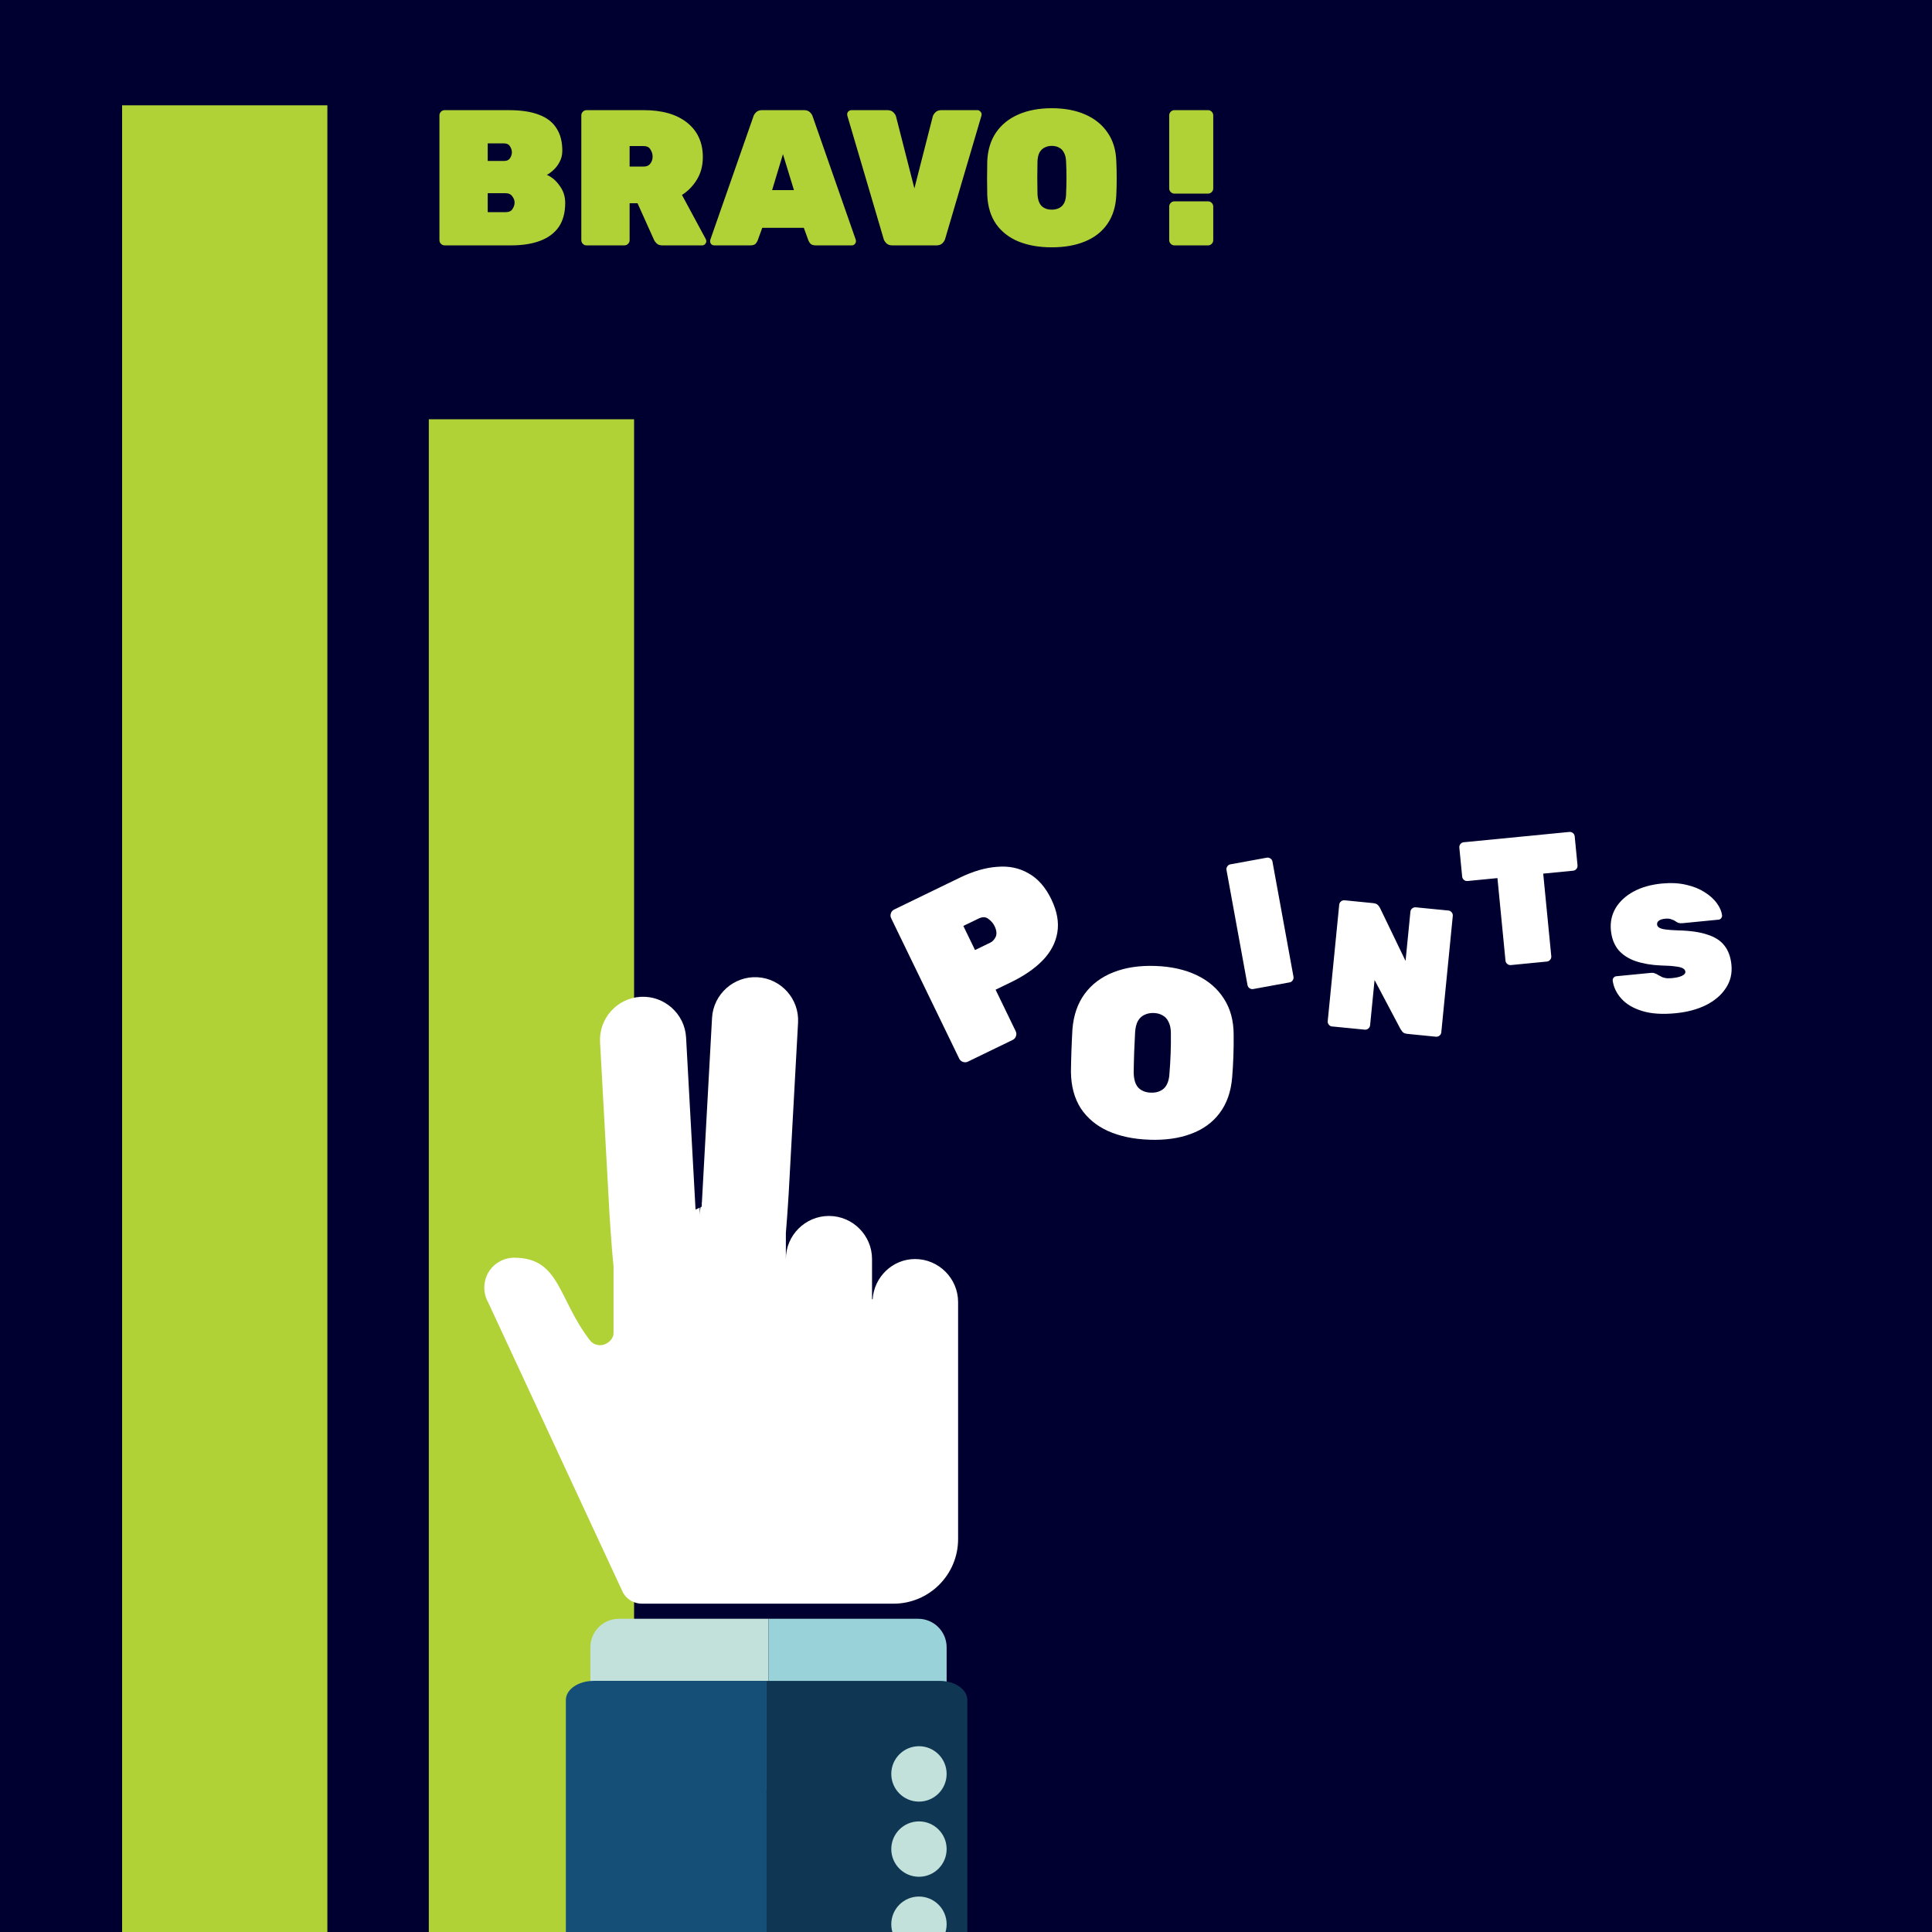 <?xml version="1.0" encoding="UTF-8"?><svg id="Calque_2" xmlns="http://www.w3.org/2000/svg" xmlns:xlink="http://www.w3.org/1999/xlink" viewBox="0 0 800 800"><defs><style>.cls-1{fill:none;}.cls-2{clip-path:url(#clippath);}.cls-3{fill:#000030;}.cls-4{fill:#fff;}.cls-5{fill:#b0d236;}.cls-6{fill:#c2e1db;}.cls-7{fill:#154f78;}.cls-8{fill:#0f3754;}.cls-9{fill:#99d2d9;}.cls-10{clip-path:url(#clippath-1);}</style><clipPath id="clippath"><rect class="cls-1" width="800" height="800"/></clipPath><clipPath id="clippath-1"><rect class="cls-1" x="200.56" y="404.61" width="200" height="1034.98"/></clipPath></defs><g id="SCORE_BRAVO"><g id="bravo"><g class="cls-2"><rect class="cls-3" width="800" height="800"/><path class="cls-5" d="m184.12,101.61c-.59,0-1.09-.21-1.52-.64-.43-.43-.64-.93-.64-1.52v-51.68c0-.59.21-1.09.64-1.52.43-.43.93-.64,1.52-.64h26.56c5.12,0,9.31.64,12.56,1.92,3.25,1.23,5.65,3.09,7.2,5.6,1.6,2.45,2.4,5.55,2.4,9.28,0,1.71-.37,3.25-1.12,4.64-.69,1.33-1.55,2.45-2.56,3.36-.96.91-1.87,1.57-2.72,2,2.03.85,3.79,2.35,5.28,4.48,1.55,2.08,2.32,4.45,2.32,7.12,0,4-.88,7.31-2.64,9.92-1.76,2.56-4.32,4.48-7.68,5.76-3.31,1.28-7.39,1.92-12.24,1.92h-27.36Zm17.84-13.76h7.44c1.33,0,2.27-.43,2.8-1.28.59-.91.88-1.79.88-2.64,0-.96-.32-1.84-.96-2.64-.59-.85-1.49-1.28-2.72-1.28h-7.44v7.84Zm0-21.2h6.72c1.17,0,2-.37,2.48-1.12.53-.8.8-1.63.8-2.48s-.27-1.68-.8-2.48c-.48-.8-1.31-1.2-2.48-1.2h-6.72v7.28Zm40.91,34.96c-.59,0-1.09-.21-1.52-.64-.43-.43-.64-.93-.64-1.52v-51.68c0-.59.21-1.09.64-1.52.43-.43.93-.64,1.52-.64h23.68c7.68,0,13.68,1.73,18,5.2,4.32,3.47,6.48,8.21,6.48,14.24,0,3.57-.83,6.69-2.48,9.36-1.6,2.61-3.65,4.72-6.16,6.32l9.84,18.24c.16.32.24.61.24.88,0,.48-.19.91-.56,1.28-.32.32-.72.48-1.2.48h-16.4c-1.07,0-1.87-.27-2.4-.8-.53-.53-.88-.99-1.04-1.36l-6.88-15.28h-3.28v15.28c0,.59-.21,1.09-.64,1.52-.43.43-.93.64-1.52.64h-15.68Zm17.84-32.64h5.84c1.23,0,2.13-.4,2.72-1.2.64-.85.96-1.81.96-2.88s-.29-2.05-.88-2.96c-.53-.96-1.47-1.44-2.8-1.44h-5.84v8.48Zm35.09,32.64c-.48,0-.91-.16-1.28-.48-.32-.37-.48-.8-.48-1.28,0-.21.03-.4.08-.56l17.84-51.04c.16-.59.53-1.17,1.12-1.76.59-.59,1.41-.88,2.48-.88h17.36c1.07,0,1.89.29,2.48.88.59.59.96,1.17,1.12,1.76l17.84,51.04c.05.16.08.35.08.56,0,.48-.19.91-.56,1.28-.32.32-.72.48-1.2.48h-14.8c-1.01,0-1.76-.21-2.24-.64-.43-.48-.72-.93-.88-1.36l-1.92-5.28h-17.2l-1.92,5.28c-.16.43-.45.88-.88,1.36-.43.43-1.17.64-2.24.64h-14.8Zm23.92-22.88h9.04l-4.56-14.88-4.48,14.88Zm49.79,22.88c-1.07,0-1.89-.29-2.48-.88-.59-.59-.96-1.17-1.12-1.76l-15.04-51.04c-.05-.21-.08-.4-.08-.56,0-.48.16-.88.48-1.2.37-.37.8-.56,1.28-.56h14.88c1.07,0,1.89.29,2.48.88.59.59.96,1.17,1.12,1.76l7.6,29.76,7.6-29.76c.16-.59.53-1.17,1.12-1.76.59-.59,1.41-.88,2.48-.88h14.88c.48,0,.88.19,1.2.56.37.32.56.72.56,1.2,0,.16-.03.35-.08.56l-15.04,51.04c-.16.59-.53,1.17-1.12,1.76-.59.59-1.41.88-2.48.88h-18.24Zm66.01.8c-5.23,0-9.81-.8-13.76-2.4-3.89-1.6-6.99-4-9.28-7.2-2.24-3.25-3.47-7.25-3.68-12-.05-2.19-.08-4.51-.08-6.96s.03-4.83.08-7.12c.21-4.69,1.44-8.67,3.68-11.92,2.24-3.25,5.33-5.73,9.28-7.44,3.95-1.71,8.53-2.56,13.76-2.56s9.81.85,13.76,2.56c3.95,1.71,7.04,4.19,9.28,7.44,2.29,3.25,3.52,7.23,3.68,11.92.11,2.29.16,4.67.16,7.12s-.05,4.77-.16,6.96c-.21,4.75-1.47,8.75-3.76,12-2.24,3.2-5.33,5.6-9.28,7.2-3.89,1.6-8.45,2.4-13.68,2.4Zm0-15.6c1.76,0,3.17-.51,4.24-1.52,1.07-1.07,1.63-2.72,1.68-4.96.11-2.29.16-4.56.16-6.8s-.05-4.45-.16-6.64c-.05-1.49-.35-2.72-.88-3.68-.48-.96-1.15-1.65-2-2.08-.85-.48-1.87-.72-3.04-.72s-2.13.24-3.04.72c-.85.43-1.55,1.12-2.08,2.08-.48.96-.75,2.19-.8,3.68-.05,2.19-.08,4.4-.08,6.64s.03,4.51.08,6.8c.11,2.24.67,3.89,1.68,4.96,1.07,1.01,2.48,1.52,4.24,1.52Zm50.78-6.64c-.59,0-1.09-.21-1.52-.64-.43-.43-.64-.93-.64-1.52v-30.24c0-.59.21-1.09.64-1.52.43-.43.93-.64,1.52-.64h13.92c.59,0,1.09.21,1.52.64.43.43.64.93.64,1.52v30.24c0,.59-.21,1.09-.64,1.52-.43.43-.93.64-1.52.64h-13.92Zm0,21.44c-.59,0-1.09-.21-1.52-.64-.43-.43-.64-.93-.64-1.52v-13.92c0-.59.21-1.09.64-1.52.43-.43.93-.64,1.52-.64h13.92c.59,0,1.09.21,1.52.64.43.43.64.93.64,1.52v13.92c0,.59-.21,1.09-.64,1.52-.43.43-.93.64-1.52.64h-13.92Z"/><rect class="cls-5" x="50.56" y="43.61" width="85" height="939"/><rect class="cls-5" x="177.56" y="173.61" width="85" height="685"/><g class="cls-10"><path class="cls-6" d="m318.22,670.3h-61.95c-6.52,0-11.81,5.29-11.81,11.81v47.13c0,6.52,5.29,11.81,11.81,11.81h61.95v-70.75h0Z"/><path class="cls-9" d="m380.17,670.3h-61.95v70.75h61.95c6.52,0,11.81-5.29,11.81-11.81v-47.13c0-6.53-5.29-11.81-11.81-11.81h0Z"/><path class="cls-8" d="m389.09,696.02h-71.67v743.57h71.67c6.33,0,11.46-3.54,11.46-7.91v-727.75c0-4.37-5.13-7.91-11.46-7.91h0Z"/><path class="cls-7" d="m245.77,696.02c-6.33,0-11.46,3.54-11.46,7.91v727.74c0,4.37,5.13,7.91,11.46,7.91h71.66v-743.57h-71.66Z"/><path class="cls-6" d="m380.52,746.01c6.33,0,11.46-5.13,11.46-11.47s-5.13-11.47-11.46-11.47-11.46,5.13-11.46,11.47,5.13,11.47,11.46,11.47Z"/><path class="cls-6" d="m380.52,808.26c6.33,0,11.46-5.13,11.46-11.47s-5.13-11.47-11.46-11.47-11.46,5.13-11.46,11.47,5.13,11.47,11.46,11.47Z"/><path class="cls-6" d="m380.52,777.13c6.33,0,11.46-5.13,11.46-11.47s-5.13-11.46-11.46-11.46-11.46,5.13-11.46,11.46,5.13,11.47,11.46,11.47Z"/><path class="cls-4" d="m378.92,521.34c-9.4,0-16.97,7.46-17.59,16.69-.11-.02-.17-.05-.24-.07v-16.62c0-9.8-8.01-17.84-17.84-17.84s-17.84,8.03-17.84,17.84v-10.74c.71-8.35,1.3-18.76,1.14-15.92l3.91-71.24c.54-9.8-7.02-18.25-16.83-18.79-9.77-.54-18.25,7.04-18.79,16.83l-4.2,76.43c-.04.14-.09.27-.13.4.04-.01.07-.02.11-.03l-.07,1.36c-.15.08-.29.16-.44.23-.25,1.17-.38,2.39-.38,3.63v-3.44c-.57.28-1.15.54-1.72.8l-3.92-71.27c-.54-9.79-9.01-17.37-18.79-16.83-9.81.54-17.37,9-16.83,18.79l3.91,71.24c-.19-3.46.73,12.69,1.61,20.89.02.21.04.42.06.63v27.76c0,2.17-1.99,4.11-4.08,4.74-2.09.63-4.6-.17-5.82-1.99-13.14-17.11-12.3-34.03-31.22-34.03-4.39,0-8.46,2.32-10.7,6.1-2.19,3.79-2.26,8.46-.14,12.3l55.88,120.28c1.57,2.82,4.57,4.58,7.8,4.58h104.2c14.77,0,26.76-11.97,26.76-26.76v-98.11c0-9.81-8.01-17.84-17.84-17.84h0Z"/></g><path class="cls-4" d="m400.8,439.6c-.66.32-1.35.36-2.06.11-.71-.25-1.23-.7-1.55-1.36l-28.18-58.13c-.32-.66-.36-1.35-.11-2.06.25-.71.7-1.23,1.36-1.55l27.26-13.22c5.46-2.65,10.59-4.13,15.4-4.46,4.83-.42,9.16.48,12.98,2.71,3.85,2.13,6.98,5.69,9.4,10.67s3.25,9.61,2.51,13.89c-.71,4.2-2.74,8.03-6.09,11.51-3.32,3.39-7.71,6.41-13.17,9.05l-6.3,3.05,8.33,17.19c.32.66.36,1.35.11,2.06-.25.71-.7,1.23-1.36,1.55l-18.54,8.99Zm2.94-46.21l6.3-3.05c.96-.47,1.71-1.28,2.27-2.43.52-1.22.36-2.69-.48-4.43-.55-1.14-1.4-2.13-2.56-2.98-1.09-.88-2.45-.93-4.07-.14l-6.3,3.05,4.84,9.99Z"/><path class="cls-4" d="m475.88,471.93c-6.53-.23-12.22-1.43-17.08-3.6-4.79-2.17-8.55-5.3-11.28-9.4-2.65-4.16-4.01-9.21-4.07-15.15.03-2.73.1-5.63.21-8.7.11-3.07.24-6.03.41-8.89.47-5.85,2.18-10.76,5.12-14.73,2.94-3.97,6.91-6.93,11.92-8.89,5.01-1.96,10.77-2.82,17.3-2.59,6.53.23,12.22,1.5,17.08,3.8,4.86,2.31,8.61,5.54,11.27,9.7,2.72,4.17,4.08,9.18,4.07,15.05.03,2.87,0,5.84-.11,8.9-.11,3.06-.28,5.96-.51,8.69-.48,5.92-2.22,10.86-5.22,14.83-2.94,3.9-6.91,6.76-11.91,8.59-4.93,1.83-10.67,2.63-17.2,2.4Zm.68-19.49c2.2.08,3.99-.49,5.36-1.71,1.38-1.29,2.15-3.33,2.32-6.12.23-2.86.4-5.69.5-8.49.1-2.8.13-5.57.09-8.3,0-1.87-.31-3.41-.94-4.64-.56-1.22-1.36-2.11-2.41-2.69-1.05-.64-2.3-.98-3.77-1.03-1.4-.05-2.68.21-3.83.77-1.08.49-1.98,1.33-2.69,2.51-.64,1.18-1.03,2.7-1.16,4.56-.16,2.73-.29,5.49-.39,8.29-.1,2.8-.16,5.63-.2,8.5.04,2.8.66,4.89,1.88,6.27,1.29,1.31,3.03,2.01,5.23,2.09Z"/><path class="cls-4" d="m518.93,409.54c-.54.1-1.04-.01-1.51-.33-.47-.32-.75-.75-.85-1.29l-8.7-47.66c-.1-.54.01-1.04.33-1.51.32-.47.75-.75,1.29-.85l15.05-2.75c.54-.1,1.04.01,1.51.33.47.32.75.75.85,1.29l8.7,47.66c.1.54-.01,1.04-.33,1.51-.32.47-.75.75-1.29.85l-15.05,2.75Z"/><path class="cls-4" d="m551.6,425.05c-.55-.05-1-.3-1.36-.74-.36-.44-.51-.93-.46-1.48l4.76-48.22c.05-.55.3-1,.74-1.36.44-.36.93-.51,1.48-.46l11.79,1.17c.99.1,1.69.39,2.1.89s.67.87.79,1.13l10.57,21.92,2.01-20.38c.05-.55.3-1,.74-1.36.44-.36.93-.51,1.48-.46l13.51,1.33c.55.05,1,.3,1.36.74.36.44.51.93.46,1.48l-4.76,48.21c-.05.55-.3,1-.74,1.36-.44.36-.93.51-1.48.46l-11.79-1.17c-.99-.1-1.7-.39-2.1-.89-.4-.54-.66-.92-.79-1.13l-10.73-20.28-1.85,18.73c-.05.55-.3,1-.74,1.36-.44.36-.93.51-1.48.46l-13.51-1.33Z"/><path class="cls-4" d="m625.61,399.61c-.55.05-1.04-.1-1.48-.46-.44-.36-.68-.81-.74-1.36l-3.33-34.19-12.39,1.21c-.55.05-1.04-.1-1.48-.46s-.68-.81-.74-1.36l-1.17-12.02c-.05-.55.1-1.04.46-1.48.36-.44.81-.68,1.36-.73l43.74-4.27c.55-.05,1.04.1,1.48.46.44.36.68.81.73,1.36l1.17,12.02c.05.55-.1,1.04-.46,1.48-.36.44-.81.68-1.36.73l-12.39,1.21,3.34,34.19c.05.55-.1,1.04-.46,1.48-.36.44-.81.68-1.36.74l-14.93,1.46Z"/><path class="cls-4" d="m693.9,419.55c-5.52.54-10.15.24-13.88-.91-3.73-1.14-6.61-2.85-8.64-5.11-2.03-2.26-3.23-4.76-3.59-7.49-.04-.45.07-.83.34-1.16.32-.38.7-.6,1.14-.64l14.18-1.38c.8-.08,1.41-.01,1.83.2.47.15.97.41,1.51.76.53.3,1.06.58,1.59.83.57.2,1.19.34,1.85.42.71.03,1.46,0,2.25-.07,1.69-.17,3.02-.47,3.98-.92,1.01-.5,1.48-1.07,1.41-1.72-.06-.6-.41-1.07-1.04-1.41-.59-.34-1.59-.6-3.01-.76-1.43-.21-3.4-.35-5.92-.4-3.98-.16-7.48-.75-10.5-1.76-3.01-1.01-5.42-2.56-7.23-4.65-1.77-2.14-2.81-4.85-3.13-8.13-.33-3.38.32-6.46,1.96-9.24,1.69-2.78,4.15-5.05,7.4-6.83,3.29-1.78,7.2-2.89,11.73-3.33,3.73-.36,7.09-.19,10.07.52,2.98.66,5.54,1.7,7.69,3.09,2.14,1.35,3.82,2.87,5.04,4.56,1.22,1.69,1.93,3.35,2.14,4.99.04.45-.09.86-.41,1.25-.27.33-.6.51-1,.55l-14.93,1.46c-.7.07-1.28.02-1.75-.13-.42-.16-.87-.42-1.36-.77-.27-.22-.77-.45-1.5-.68-.68-.29-1.54-.38-2.59-.27-1.24.12-2.15.41-2.7.87-.51.4-.74.93-.67,1.57.04.45.31.85.79,1.2.49.35,1.34.62,2.57.8,1.22.18,2.97.31,5.24.39,5.04.11,9.11.69,12.23,1.75,3.16,1,5.52,2.53,7.08,4.58,1.61,2.05,2.57,4.7,2.88,7.93.35,3.63-.43,6.87-2.37,9.73-1.88,2.85-4.62,5.17-8.21,6.98-3.6,1.76-7.76,2.87-12.49,3.33Z"/></g></g></g></svg>